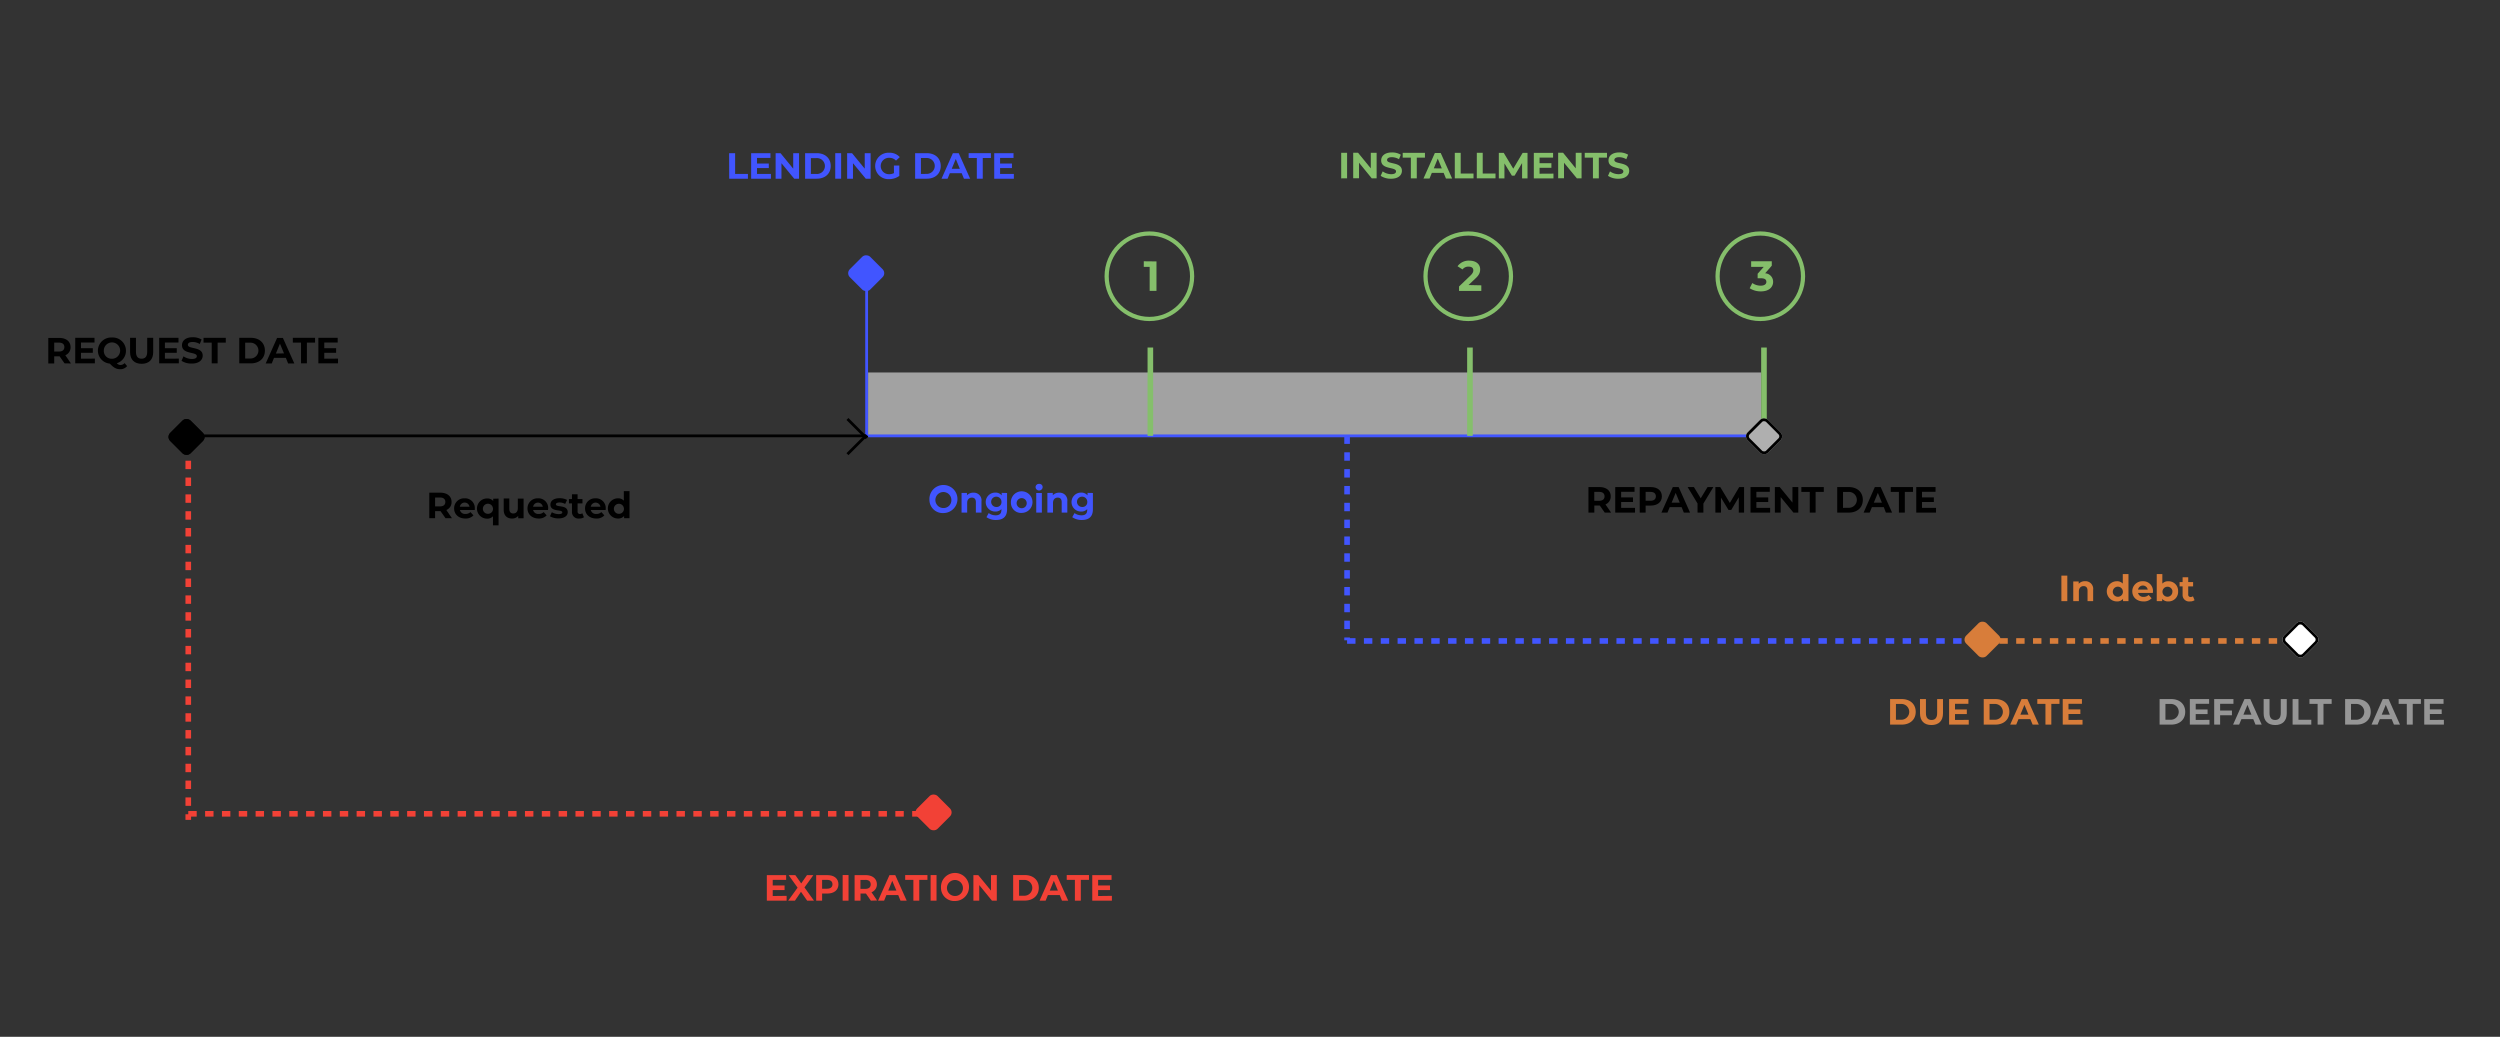 <svg id="Capa_1" data-name="Capa 1" xmlns="http://www.w3.org/2000/svg" viewBox="0 0 891 369.52"><rect x="0" y="0" width="891" height="369.52" fill="#333333" stroke="none"/><defs><style>.cls-1,.cls-8{isolation:isolate;}.cls-2{fill:#f24136;}.cls-3{fill:#4155ff;}.cls-4{fill:#85bf6b;}.cls-10,.cls-11,.cls-13,.cls-15,.cls-17,.cls-19,.cls-5,.cls-6,.cls-7,.cls-9{fill:none;}.cls-15,.cls-5{stroke:#f24136;}.cls-10,.cls-5,.cls-6,.cls-7,.cls-9{stroke-miterlimit:10;}.cls-10,.cls-13,.cls-15,.cls-17,.cls-5{stroke-width:2px;}.cls-13,.cls-15,.cls-17,.cls-5{stroke-dasharray:3 3;}.cls-11,.cls-6{stroke:#000;}.cls-10,.cls-7{stroke:#85bf6b;}.cls-7{stroke-width:1.5px;}.cls-8{fill:#e6e6e6;opacity:0.62;}.cls-13,.cls-9{stroke:#4155ff;}.cls-12{fill:#afafaf;}.cls-14{fill:#d87d3a;}.cls-16{fill:#969696;}.cls-17{stroke:#d87d3a;}.cls-18{fill:#fff;}</style></defs><title>esquemas-03</title><g id="Artboard_22" data-name="Artboard 22"><g id="REQUEST_DATE" data-name="REQUEST DATE" class="cls-1"><g class="cls-1"><path d="M23,129.5,21.25,127H19.32v2.54H17.21v-9.1h3.94c2.43,0,4,1.26,4,3.3a3,3,0,0,1-1.87,2.87l2,2.93Zm-2-7.39H19.32v3.18H21c1.29,0,1.94-.6,1.94-1.59S22.32,122.11,21,122.11Z"/><path d="M33.81,127.81v1.69h-7v-9.1h6.87v1.69H28.86v2h4.22v1.64H28.86v2.11Z"/><path d="M45.3,130.47a3.05,3.05,0,0,1-2.45,1.12c-1.35,0-2.3-.49-3.71-2A4.66,4.66,0,0,1,34.89,125a4.72,4.72,0,0,1,5-4.71,4.71,4.71,0,0,1,5,4.71,4.59,4.59,0,0,1-3.25,4.45,1.69,1.69,0,0,0,1.29.63,2,2,0,0,0,1.48-.67Zm-5.43-2.61A2.91,2.91,0,1,0,37,125,2.77,2.77,0,0,0,39.87,127.86Z"/><path d="M46.36,125.5v-5.1h2.1v5c0,1.73.76,2.44,2,2.44s2-.71,2-2.44v-5H54.6v5.1c0,2.67-1.53,4.16-4.12,4.16S46.36,128.17,46.36,125.5Z"/><path d="M63.73,127.81v1.69h-7v-9.1h6.88v1.69H58.77v2H63v1.64H58.77v2.11Z"/><path d="M64.69,128.6,65.4,127a5.35,5.35,0,0,0,3,.94c1.24,0,1.75-.41,1.75-1,0-1.7-5.29-.53-5.29-3.91,0-1.55,1.25-2.84,3.83-2.84a6.11,6.11,0,0,1,3.16.81l-.65,1.6a5.13,5.13,0,0,0-2.52-.72c-1.25,0-1.73.47-1.73,1,0,1.68,5.29.52,5.29,3.86,0,1.52-1.26,2.83-3.86,2.83A6.42,6.42,0,0,1,64.69,128.6Z"/><path d="M75.45,122.11H72.54V120.4h7.93v1.71H77.56v7.39H75.45Z"/><path d="M85.28,120.4h4.13c3,0,5,1.79,5,4.55s-2,4.55-5,4.55H85.28Zm4,7.37a2.82,2.82,0,1,0,0-5.64H87.38v5.64Z"/><path d="M101.88,127.55H97.65l-.8,2H94.69l4.06-9.1h2.08l4.07,9.1h-2.21Zm-.66-1.6-1.45-3.48L98.33,126Z"/><path d="M107.28,122.11h-2.92V120.4h7.93v1.71h-2.91v7.39h-2.1Z"/><path d="M120.47,127.81v1.69h-7v-9.1h6.88v1.69h-4.78v2h4.22v1.64h-4.22v2.11Z"/></g></g><g id="EXPIRATION_DATE" data-name="EXPIRATION DATE" class="cls-1"><g class="cls-1"><path class="cls-2" d="M280.35,319.28V321H273.3v-9.1h6.88v1.69H275.4v2h4.22v1.64H275.4v2.11Z"/><path class="cls-2" d="M287.67,321l-2.2-3.16L283.31,321H280.9l3.36-4.63-3.19-4.47h2.39l2.09,2.95,2.05-2.95h2.28l-3.17,4.39L290.1,321Z"/><path class="cls-2" d="M298.82,315.17c0,2-1.52,3.29-3.95,3.29H293V321h-2.11v-9.1h3.94C297.3,311.87,298.82,313.13,298.82,315.17Zm-2.13,0c0-1-.65-1.59-1.94-1.59H293v3.16h1.71C296,316.74,296.69,316.16,296.69,315.17Z"/><path class="cls-2" d="M300.32,311.87h2.1V321h-2.1Z"/><path class="cls-2" d="M310.38,321l-1.76-2.54h-1.93V321h-2.11v-9.1h3.94c2.43,0,4,1.26,4,3.3A2.94,2.94,0,0,1,310.6,318l2,2.93Zm-2-7.39h-1.71v3.18h1.71c1.29,0,1.94-.6,1.94-1.59S309.69,313.58,308.4,313.58Z"/><path class="cls-2" d="M320.13,319h-4.22l-.81,2h-2.16l4.06-9.1h2.08l4.07,9.1h-2.21Zm-.66-1.6L318,313.93l-1.44,3.49Z"/><path class="cls-2" d="M325.53,313.58h-2.92v-1.71h7.93v1.71h-2.91V321h-2.1Z"/><path class="cls-2" d="M331.67,311.87h2.11V321h-2.11Z"/><path class="cls-2" d="M335.37,316.42a5,5,0,1,1,5,4.7A4.71,4.71,0,0,1,335.37,316.42Zm7.82,0a2.85,2.85,0,1,0-2.84,2.91A2.77,2.77,0,0,0,343.19,316.42Z"/><path class="cls-2" d="M355.26,311.87V321h-1.73L349,315.44V321h-2.08v-9.1h1.74l4.53,5.52v-5.52Z"/><path class="cls-2" d="M361.09,311.87h4.14c3,0,5,1.79,5,4.55s-2.05,4.55-5,4.55h-4.14Zm4,7.37a2.82,2.82,0,1,0,0-5.64H363.2v5.64Z"/><path class="cls-2" d="M377.69,319h-4.22l-.81,2H370.5l4.06-9.1h2.08l4.07,9.1H378.5Zm-.66-1.6-1.44-3.49-1.45,3.49Z"/><path class="cls-2" d="M383.09,313.58h-2.91v-1.71h7.93v1.71H385.2V321h-2.11Z"/><path class="cls-2" d="M396.28,319.28V321h-7v-9.1h6.88v1.69h-4.79v2h4.23v1.64h-4.23v2.11Z"/></g></g><g id="LENDING_DATE" data-name="LENDING DATE" class="cls-1"><g class="cls-1"><path class="cls-3" d="M259.86,54.59H262V62h4.56v1.71h-6.67Z"/><path class="cls-3" d="M274.76,62v1.69h-7.05v-9.1h6.88v1.69H269.8v2H274V59.9H269.8V62Z"/><path class="cls-3" d="M284.78,54.59v9.1h-1.73l-4.54-5.52v5.52h-2.08v-9.1h1.75l4.52,5.53V54.59Z"/><path class="cls-3" d="M286.94,54.59h4.13c3,0,5,1.8,5,4.56s-2,4.54-5,4.54h-4.13ZM291,62a2.83,2.83,0,1,0,0-5.65H289V62Z"/><path class="cls-3" d="M297.68,54.59h2.1v9.1h-2.1Z"/><path class="cls-3" d="M310.29,54.59v9.1h-1.73L304,58.17v5.52h-2.08v-9.1h1.74l4.53,5.53V54.59Z"/><path class="cls-3" d="M318.59,59h1.93v3.69a6.24,6.24,0,0,1-3.68,1.16,4.71,4.71,0,1,1,0-9.41A4.85,4.85,0,0,1,320.69,56l-1.36,1.25a3.08,3.08,0,0,0-2.35-1,2.92,2.92,0,1,0,0,5.83,3.38,3.38,0,0,0,1.63-.39Z"/><path class="cls-3" d="M326.15,54.59h4.13c3,0,5,1.8,5,4.56s-2,4.54-5,4.54h-4.13Zm4,7.38a2.83,2.83,0,1,0,0-5.65h-1.93V62Z"/><path class="cls-3" d="M342.75,61.74h-4.23l-.8,1.95h-2.16l4.05-9.1h2.08l4.07,9.1h-2.21Zm-.67-1.59-1.44-3.49-1.44,3.49Z"/><path class="cls-3" d="M348.14,56.31h-2.91V54.59h7.93v1.72h-2.91v7.38h-2.11Z"/><path class="cls-3" d="M361.34,62v1.69h-7v-9.1h6.88v1.69h-4.79v2h4.23V59.9h-4.23V62Z"/></g></g><g id="INSTALLMENTS" class="cls-1"><g class="cls-1"><path class="cls-4" d="M478,54.47h2.1v9.1H478Z"/><path class="cls-4" d="M490.63,54.47v9.1H488.9L484.36,58v5.53h-2.08v-9.1H484L488.55,60V54.47Z"/><path class="cls-4" d="M492.07,62.67l.72-1.59a5.32,5.32,0,0,0,3,1c1.25,0,1.75-.41,1.75-1,0-1.7-5.29-.53-5.29-3.91,0-1.55,1.25-2.84,3.84-2.84a6.07,6.07,0,0,1,3.16.81l-.65,1.6a5.19,5.19,0,0,0-2.53-.72c-1.24,0-1.72.47-1.72,1,0,1.68,5.29.52,5.29,3.86,0,1.52-1.26,2.82-3.86,2.82A6.53,6.53,0,0,1,492.07,62.67Z"/><path class="cls-4" d="M502.83,56.18h-2.91V54.47h7.93v1.71h-2.91v7.39h-2.11Z"/><path class="cls-4" d="M514.52,61.62H510.3l-.81,2h-2.16l4.06-9.1h2.08l4.07,9.1h-2.21Zm-.66-1.6-1.44-3.49L511,60Z"/><path class="cls-4" d="M518.49,54.47h2.1v7.38h4.57v1.72h-6.67Z"/><path class="cls-4" d="M526.34,54.47h2.1v7.38H533v1.72h-6.67Z"/><path class="cls-4" d="M542.47,63.57V58.11l-2.68,4.5h-.95l-2.66-4.38v5.34h-2v-9.1h1.74l3.41,5.65,3.35-5.65h1.73l0,9.1Z"/><path class="cls-4" d="M553.65,61.88v1.69h-7v-9.1h6.87v1.69H548.7v2h4.22v1.64H548.7v2.11Z"/><path class="cls-4" d="M563.67,54.47v9.1H562L557.41,58v5.53h-2.08v-9.1h1.74L561.59,60V54.47Z"/><path class="cls-4" d="M567.72,56.18H564.8V54.47h7.93v1.71h-2.91v7.39h-2.1Z"/><path class="cls-4" d="M573.09,62.67l.71-1.59a5.35,5.35,0,0,0,3,1c1.25,0,1.76-.41,1.76-1,0-1.7-5.29-.53-5.29-3.91,0-1.55,1.25-2.84,3.83-2.84a6,6,0,0,1,3.16.81l-.65,1.6a5.13,5.13,0,0,0-2.52-.72c-1.25,0-1.73.47-1.73,1,0,1.68,5.29.52,5.29,3.86,0,1.52-1.26,2.82-3.86,2.82A6.49,6.49,0,0,1,573.09,62.67Z"/></g></g><g id="REPAYMENT_DATE" data-name="REPAYMENT DATE" class="cls-1"><g class="cls-1"><path d="M571.92,182.69l-1.76-2.53h-1.94v2.53h-2.1v-9.1h3.94c2.43,0,4,1.27,4,3.31a3,3,0,0,1-1.87,2.87l2,2.92Zm-2-7.38h-1.72v3.17h1.72c1.29,0,1.94-.6,1.94-1.58S571.23,175.31,569.94,175.31Z"/><path d="M582.72,181v1.69h-7.05v-9.1h6.88v1.69h-4.78v2H582v1.64h-4.22V181Z"/><path d="M592.29,176.9c0,2-1.52,3.29-4,3.29H586.5v2.5h-2.1v-9.1h3.93C590.77,173.59,592.29,174.86,592.29,176.9Zm-2.14,0c0-1-.65-1.59-1.93-1.59H586.5v3.16h1.72C589.5,178.47,590.15,177.88,590.15,176.9Z"/><path d="M599.32,180.74h-4.23l-.8,1.95h-2.16l4.06-9.1h2.08l4.07,9.1h-2.22Zm-.66-1.59-1.45-3.49-1.44,3.49Z"/><path d="M607.09,179.47v3.22H605v-3.25l-3.53-5.85h2.24l2.43,4,2.43-4h2.07Z"/><path d="M619.7,182.69v-5.46l-2.68,4.5h-1l-2.66-4.38v5.34h-2v-9.1h1.74l3.41,5.66,3.35-5.66h1.73l0,9.1Z"/><path d="M630.88,181v1.69h-7v-9.1h6.87v1.69h-4.78v2h4.23v1.64h-4.23V181Z"/><path d="M640.91,173.59v9.1h-1.73l-4.54-5.52v5.52h-2.08v-9.1h1.74l4.53,5.53v-5.53Z"/><path d="M645,175.31H642v-1.72H650v1.72h-2.92v7.38H645Z"/><path d="M654.78,173.59h4.13c3,0,5,1.8,5,4.56s-2,4.54-5,4.54h-4.13Zm4,7.38a2.83,2.83,0,1,0,0-5.65h-1.93V181Z"/><path d="M671.38,180.74h-4.23l-.8,1.95h-2.16l4-9.1h2.08l4.07,9.1h-2.21Zm-.67-1.59-1.44-3.49-1.44,3.49Z"/><path d="M676.77,175.31h-2.91v-1.72h7.93v1.72h-2.91v7.38h-2.11Z"/><path d="M690,181v1.69h-7.05v-9.1h6.88v1.69H685v2h4.22v1.64H685V181Z"/></g></g><line id="Line_678" data-name="Line 678" class="cls-5" x1="67.1" y1="290.04" x2="333.1" y2="290.04"/><line id="Line_680" data-name="Line 680" class="cls-6" x1="68.1" y1="155.34" x2="309.39" y2="155.34"/><g id="_1" data-name=" 1" class="cls-1"><g class="cls-1"><path class="cls-4" d="M412.17,93.17v10.5h-2.43V95.12h-2.1v-2Z"/></g></g><g id="_2" data-name=" 2" class="cls-1"><g class="cls-1"><path class="cls-4" d="M527.94,101.69v2H520V102.1l4-3.83c.93-.88,1.09-1.42,1.09-1.93,0-.83-.57-1.31-1.68-1.31a2.57,2.57,0,0,0-2.17,1l-1.77-1.14a4.89,4.89,0,0,1,4.17-2c2.34,0,3.89,1.2,3.89,3.11,0,1-.28,2-1.75,3.31l-2.41,2.28Z"/></g></g><g id="_3" data-name=" 3" class="cls-1"><g class="cls-1"><path class="cls-4" d="M631.94,100.46c0,1.77-1.36,3.39-4.35,3.39a7.2,7.2,0,0,1-4-1.12l.94-1.86a5.12,5.12,0,0,0,3,.94c1.22,0,2-.49,2-1.35s-.59-1.29-2-1.29h-1.11v-1.6l2.16-2.45h-4.47v-2h7.35v1.58l-2.37,2.7A3,3,0,0,1,631.94,100.46Z"/></g></g><circle id="Ellipse_109" data-name="Ellipse 109" class="cls-7" cx="409.64" cy="98.45" r="15.23"/><circle id="Ellipse_110" data-name="Ellipse 110" class="cls-7" cx="523.28" cy="98.45" r="15.23"/><circle id="Ellipse_111" data-name="Ellipse 111" class="cls-7" cx="627.37" cy="98.45" r="15.23"/><rect id="Rectangle_950" data-name="Rectangle 950" class="cls-8" x="309.39" y="132.75" width="318.29" height="22.59"/><line id="Line_687" data-name="Line 687" class="cls-9" x1="309.39" y1="155.34" x2="624.1" y2="155.34"/><line id="Line_688" data-name="Line 688" class="cls-10" x1="409.99" y1="123.86" x2="409.99" y2="155.34"/><line id="Line_689" data-name="Line 689" class="cls-10" x1="523.89" y1="123.86" x2="523.89" y2="155.34"/><line id="Line_690" data-name="Line 690" class="cls-10" x1="628.68" y1="123.86" x2="628.68" y2="155.34"/><line id="Line_691" data-name="Line 691" class="cls-9" x1="308.87" y1="96.64" x2="308.87" y2="155.34"/><line id="Line_692" data-name="Line 692" class="cls-11" x1="302.03" y1="149.33" x2="308.87" y2="156.17"/><line id="Line_693" data-name="Line 693" class="cls-11" x1="308.87" y1="155.03" x2="302.03" y2="161.87"/><rect id="Rectangle_1044" data-name="Rectangle 1044" class="cls-3" x="303.58" y="92.23" width="10.26" height="10.26" rx="2" transform="translate(21.58 246.81) rotate(-45)"/><g id="Rectangle_1045" data-name="Rectangle 1045"><rect class="cls-12" x="623.59" y="150.37" width="10.26" height="10.26" rx="2" transform="translate(74.19 490.12) rotate(-45)"/><rect class="cls-11" x="624.09" y="150.87" width="9.26" height="9.26" rx="1.5" transform="translate(74.19 490.12) rotate(-45)"/></g><rect id="Rectangle_1046" data-name="Rectangle 1046" class="cls-2" x="327.6" y="284.42" width="10.26" height="10.26" rx="2" transform="translate(-107.29 320.08) rotate(-45)"/><path id="Path_250" data-name="Path 250" class="cls-13" d="M480.1,228.44H707.05"/><rect id="Rectangle_1047" data-name="Rectangle 1047" class="cls-14" x="701.44" y="222.82" width="10.26" height="10.26" rx="2" transform="translate(45.77 566.38) rotate(-45)"/><g id="DUE_DATE" data-name="DUE DATE" class="cls-1"><g class="cls-1"><path class="cls-14" d="M673.63,249.15h4.13c3,0,5,1.79,5,4.55s-2,4.55-5,4.55h-4.13Zm4,7.37a2.82,2.82,0,1,0,0-5.64h-1.92v5.64Z"/><path class="cls-14" d="M684.29,254.24v-5.09h2.11v5c0,1.73.75,2.45,2,2.45s2-.72,2-2.45v-5h2.08v5.09c0,2.68-1.53,4.16-4.12,4.16S684.29,256.92,684.29,254.24Z"/><path class="cls-14" d="M701.66,256.56v1.69h-7v-9.1h6.88v1.69h-4.78v2h4.22v1.64h-4.22v2.11Z"/><path class="cls-14" d="M707,249.15h4.14c3,0,5,1.79,5,4.55s-2,4.55-5,4.55H707Zm4,7.37a2.82,2.82,0,1,0,0-5.64h-1.92v5.64Z"/><path class="cls-14" d="M723.62,256.3h-4.23l-.81,1.95h-2.15l4.05-9.1h2.08l4.07,9.1h-2.21Zm-.67-1.6-1.44-3.49-1.44,3.49Z"/><path class="cls-14" d="M729,250.86H726.1v-1.71H734v1.71h-2.91v7.39H729Z"/><path class="cls-14" d="M742.21,256.56v1.69h-7.05v-9.1H742v1.69h-4.79v2h4.23v1.64h-4.23v2.11Z"/></g></g><line id="Line_1246" data-name="Line 1246" class="cls-15" x1="67.1" y1="158.2" x2="67.1" y2="292.2"/><line id="Line_1247" data-name="Line 1247" class="cls-13" x1="480.1" y1="155.2" x2="480.1" y2="228.2"/><g id="DEFAULT_DATE" data-name="DEFAULT DATE" class="cls-1"><g class="cls-1"><path class="cls-16" d="M769.68,249.15h4.13c3,0,5,1.79,5,4.55s-2,4.55-5,4.55h-4.13Zm4,7.37a2.82,2.82,0,1,0,0-5.64h-1.92v5.64Z"/><path class="cls-16" d="M787.46,256.56v1.69h-7v-9.1h6.87v1.69h-4.78v2h4.23v1.64h-4.23v2.11Z"/><path class="cls-16" d="M791.25,250.84v2.4h4.21v1.69h-4.21v3.32h-2.11v-9.1H796v1.69Z"/><path class="cls-16" d="M803.06,256.3h-4.22l-.81,1.95h-2.16l4.06-9.1H802l4.07,9.1h-2.21Zm-.66-1.6L801,251.21l-1.45,3.49Z"/><path class="cls-16" d="M806.76,254.24v-5.09h2.1v5c0,1.73.76,2.45,2,2.45s2-.72,2-2.45v-5H815v5.09c0,2.68-1.54,4.16-4.12,4.16S806.76,256.92,806.76,254.24Z"/><path class="cls-16" d="M817.08,249.15h2.1v7.38h4.57v1.72h-6.67Z"/><path class="cls-16" d="M826,250.86h-2.91v-1.71H831v1.71h-2.91v7.39H826Z"/><path class="cls-16" d="M835.8,249.15h4.13c3,0,5,1.79,5,4.55s-2,4.55-5,4.55H835.8Zm4,7.37a2.82,2.82,0,1,0,0-5.64H837.9v5.64Z"/><path class="cls-16" d="M852.4,256.3h-4.23l-.8,1.95h-2.16l4-9.1h2.08l4.07,9.1H853.2Zm-.67-1.6-1.44-3.49-1.44,3.49Z"/><path class="cls-16" d="M857.79,250.86h-2.91v-1.71h7.93v1.71H859.9v7.39h-2.11Z"/><path class="cls-16" d="M871,256.56v1.69h-7v-9.1h6.88v1.69H866v2h4.22v1.64H866v2.11Z"/></g></g><path id="Path_334" data-name="Path 334" class="cls-17" d="M706.57,228.44H820.05"/><g id="Rectangle_1159" data-name="Rectangle 1159"><rect class="cls-18" x="814.73" y="222.82" width="10.26" height="10.26" rx="2" transform="translate(78.95 646.49) rotate(-45)"/><rect class="cls-11" x="815.23" y="223.32" width="9.26" height="9.26" rx="1.5" transform="translate(78.95 646.49) rotate(-45)"/></g><g id="Requested" class="cls-1"><g class="cls-1"><path d="M158.78,184.69,157,182.16h-1.93v2.53H153v-9.1h3.94c2.43,0,4,1.27,4,3.31a3,3,0,0,1-1.87,2.87l2,2.92Zm-2-7.38h-1.71v3.17h1.71c1.29,0,1.94-.6,1.94-1.58S158.09,177.31,156.8,177.31Z"/><path d="M169.2,181.77h-5.29a1.87,1.87,0,0,0,2,1.4,2.37,2.37,0,0,0,1.75-.67l1.08,1.17a3.68,3.68,0,0,1-2.89,1.13c-2.41,0-4-1.52-4-3.6a3.56,3.56,0,0,1,3.73-3.6,3.45,3.45,0,0,1,3.64,3.62A5.28,5.28,0,0,1,169.2,181.77Zm-5.31-1.18h3.44a1.74,1.74,0,0,0-3.44,0Z"/><path d="M177.69,177.7v9.52h-2V184a2.68,2.68,0,0,1-2.1.85,3.6,3.6,0,0,1,0-7.2,2.7,2.7,0,0,1,2.19.91v-.81Zm-2,3.5a1.8,1.8,0,1,0-1.79,1.93A1.78,1.78,0,0,0,175.71,181.2Z"/><path d="M186.61,177.7v7h-1.92v-.83a2.86,2.86,0,0,1-2.17.94c-1.76,0-3-1-3-3.15v-4h2v3.65c0,1.17.52,1.69,1.42,1.69s1.61-.59,1.61-1.88V177.7Z"/><path d="M195.31,181.77H190a1.85,1.85,0,0,0,2,1.4,2.37,2.37,0,0,0,1.75-.67l1.08,1.17A3.65,3.65,0,0,1,192,184.8c-2.42,0-4-1.52-4-3.6a3.56,3.56,0,0,1,3.73-3.6,3.46,3.46,0,0,1,3.64,3.62C195.35,181.38,195.32,181.6,195.31,181.77ZM190,180.59h3.45a1.75,1.75,0,0,0-3.45,0Z"/><path d="M196,184l.68-1.45a4.8,4.8,0,0,0,2.43.68c.94,0,1.29-.25,1.29-.64,0-1.15-4.23,0-4.23-2.77,0-1.33,1.2-2.26,3.24-2.26a5.74,5.74,0,0,1,2.69.61l-.68,1.44a4,4,0,0,0-2-.52c-.91,0-1.3.29-1.3.65,0,1.2,4.22,0,4.22,2.8,0,1.3-1.2,2.22-3.3,2.22A6,6,0,0,1,196,184Z"/><path d="M208.11,184.36a2.86,2.86,0,0,1-1.65.44,2.31,2.31,0,0,1-2.61-2.51v-2.87h-1.08v-1.56h1.08v-1.71h2v1.71h1.74v1.56h-1.74v2.84a.82.82,0,0,0,.87.93,1.36,1.36,0,0,0,.82-.26Z"/><path d="M215.85,181.77h-5.29a1.85,1.85,0,0,0,2,1.4,2.37,2.37,0,0,0,1.75-.67l1.08,1.17a3.65,3.65,0,0,1-2.88,1.13c-2.42,0-4-1.52-4-3.6a3.56,3.56,0,0,1,3.73-3.6,3.46,3.46,0,0,1,3.64,3.62C215.89,181.38,215.86,181.6,215.85,181.77Zm-5.32-1.18H214a1.75,1.75,0,0,0-3.45,0Z"/><path d="M224.36,175.05v9.64h-1.93v-.8a2.7,2.7,0,0,1-2.19.91,3.6,3.6,0,0,1,0-7.2,2.67,2.67,0,0,1,2.09.84v-3.39Zm-2,6.15a1.79,1.79,0,1,0-1.78,1.93A1.77,1.77,0,0,0,222.37,181.2Z"/></g></g><g id="Ongoing" class="cls-1"><g class="cls-1"><path class="cls-3" d="M331.25,178.15a5,5,0,1,1,5,4.7A4.71,4.71,0,0,1,331.25,178.15Zm7.82,0a2.85,2.85,0,1,0-2.84,2.91A2.78,2.78,0,0,0,339.07,178.15Z"/><path class="cls-3" d="M349.8,178.69v4h-2V179c0-1.13-.52-1.65-1.42-1.65s-1.68.6-1.68,1.89v3.45h-2v-7h1.93v.82a3.07,3.07,0,0,1,2.32-.92A2.74,2.74,0,0,1,349.8,178.69Z"/><path class="cls-3" d="M358.92,175.7v5.82c0,2.6-1.4,3.8-3.92,3.8a5.71,5.71,0,0,1-3.43-1l.8-1.46a4.19,4.19,0,0,0,2.47.8c1.43,0,2.06-.65,2.06-1.92v-.29a2.91,2.91,0,0,1-2.21.87,3.38,3.38,0,1,1,0-6.76,2.79,2.79,0,0,1,2.31,1v-.9Zm-2,3.28a1.84,1.84,0,1,0-1.83,1.71A1.7,1.7,0,0,0,356.92,179Z"/><path class="cls-3" d="M360.29,179.2a3.85,3.85,0,1,1,3.85,3.6A3.6,3.6,0,0,1,360.29,179.2Zm5.63,0a1.8,1.8,0,1,0-1.78,1.93A1.77,1.77,0,0,0,365.92,179.2Z"/><path class="cls-3" d="M369.08,173.59a1.16,1.16,0,0,1,1.26-1.13,1.14,1.14,0,0,1,1.26,1.1,1.26,1.26,0,0,1-2.52,0Zm.24,2.11h2v7h-2Z"/><path class="cls-3" d="M380.39,178.69v4h-2V179c0-1.13-.52-1.65-1.42-1.65s-1.68.6-1.68,1.89v3.45h-2v-7h1.93v.82a3.07,3.07,0,0,1,2.32-.92A2.74,2.74,0,0,1,380.39,178.69Z"/><path class="cls-3" d="M389.51,175.7v5.82c0,2.6-1.4,3.8-3.92,3.8a5.76,5.76,0,0,1-3.44-1l.81-1.46a4.19,4.19,0,0,0,2.47.8c1.43,0,2.05-.65,2.05-1.92v-.29a2.89,2.89,0,0,1-2.21.87,3.38,3.38,0,1,1,0-6.76,2.8,2.8,0,0,1,2.32,1v-.9Zm-2,3.28a1.84,1.84,0,1,0-1.83,1.71A1.7,1.7,0,0,0,387.51,179Z"/></g></g><g id="In_debt" data-name="In debt" class="cls-1"><g class="cls-1"><path class="cls-14" d="M734.68,205.15h2.11v9.1h-2.11Z"/><path class="cls-14" d="M746,210.24v4h-2v-3.7c0-1.13-.52-1.65-1.41-1.65s-1.68.6-1.68,1.89v3.46h-2v-7h1.94v.82a3,3,0,0,1,2.31-.92A2.74,2.74,0,0,1,746,210.24Z"/><path class="cls-14" d="M758.59,204.6v9.65h-1.94v-.81a2.7,2.7,0,0,1-2.19.91,3.6,3.6,0,0,1,0-7.2,2.71,2.71,0,0,1,2.1.84V204.6Zm-2,6.15a1.8,1.8,0,1,0-1.78,1.94A1.77,1.77,0,0,0,756.6,210.75Z"/><path class="cls-14" d="M767.27,211.32H762a1.86,1.86,0,0,0,2,1.4,2.4,2.4,0,0,0,1.76-.67l1.08,1.17a3.68,3.68,0,0,1-2.89,1.13c-2.42,0-4-1.52-4-3.6a3.56,3.56,0,0,1,3.73-3.6,3.47,3.47,0,0,1,3.64,3.63C767.31,210.93,767.28,211.15,767.27,211.32ZM762,210.14h3.45a1.75,1.75,0,0,0-3.45,0Z"/><path class="cls-14" d="M776.28,210.75a3.4,3.4,0,0,1-3.49,3.6,2.72,2.72,0,0,1-2.19-.91v.81h-1.94V204.6h2V208a2.71,2.71,0,0,1,2.1-.84A3.4,3.4,0,0,1,776.28,210.75Zm-2,0a1.79,1.79,0,1,0-1.79,1.94A1.77,1.77,0,0,0,774.23,210.75Z"/><path class="cls-14" d="M782.14,213.91a2.86,2.86,0,0,1-1.65.44,2.31,2.31,0,0,1-2.61-2.51V209H776.8v-1.56h1.08v-1.7h2v1.7h1.74V209h-1.74v2.85a.81.81,0,0,0,.87.92,1.36,1.36,0,0,0,.82-.26Z"/></g></g><g id="Rectangle_1161" data-name="Rectangle 1161"><rect x="61.36" y="150.59" width="10.26" height="10.26" rx="2" transform="translate(-90.64 92.63) rotate(-45)"/><rect class="cls-11" x="61.86" y="151.09" width="9.26" height="9.26" rx="1.5" transform="translate(-90.64 92.63) rotate(-45)"/></g></g><rect class="cls-19" x="0.39" width="890.61" height="369.52"/></svg>
